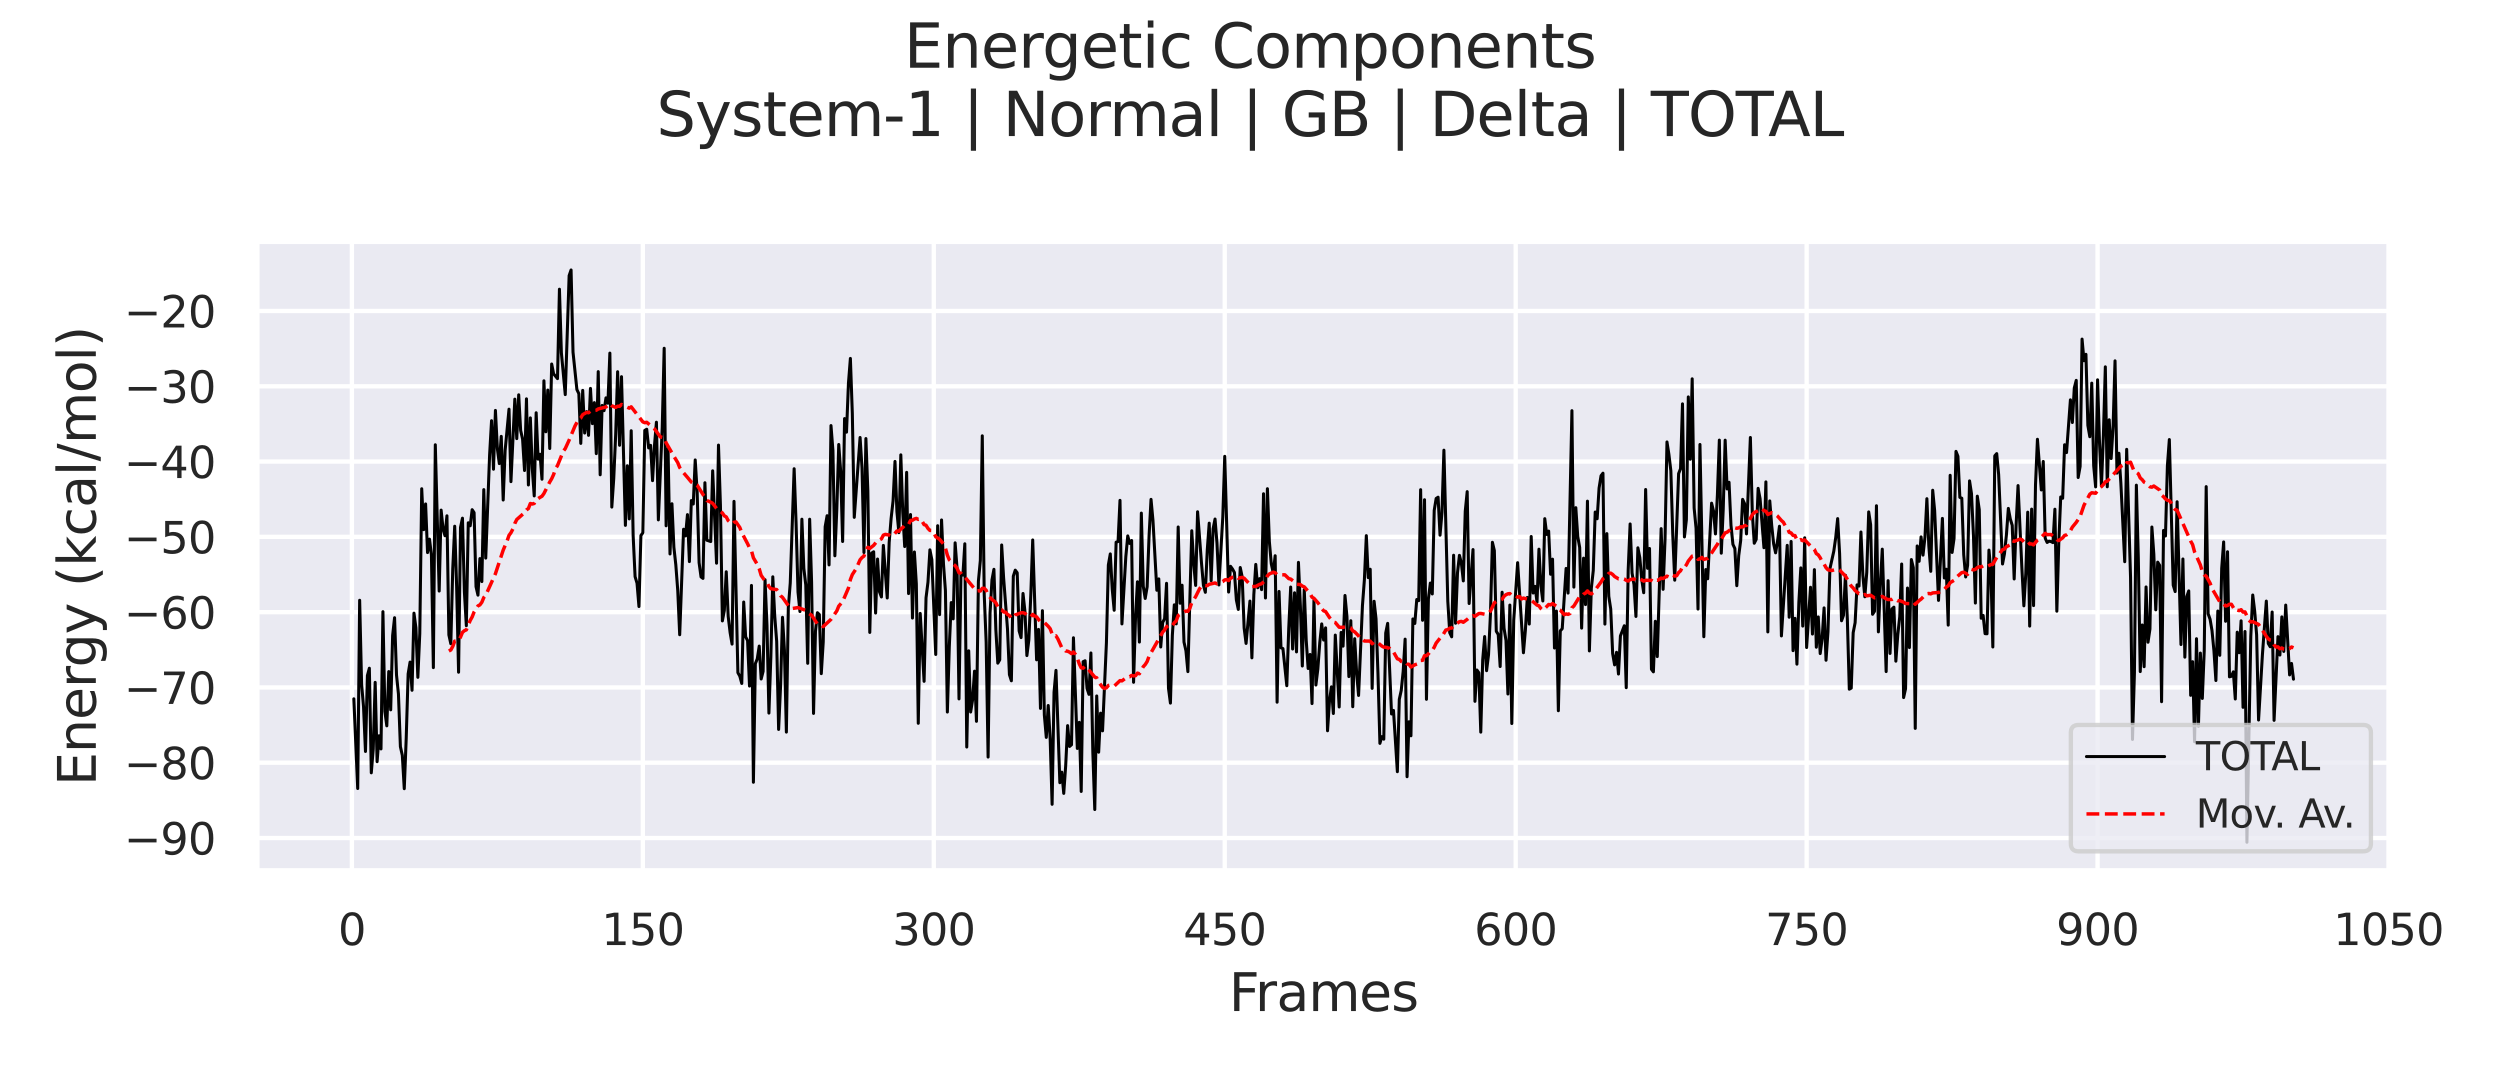 <?xml version="1.0" encoding="utf-8" standalone="no"?>
<!DOCTYPE svg PUBLIC "-//W3C//DTD SVG 1.1//EN"
  "http://www.w3.org/Graphics/SVG/1.1/DTD/svg11.dtd">
<svg xmlns:xlink="http://www.w3.org/1999/xlink" width="576pt" height="248.4pt" viewBox="0 0 576 248.4" xmlns="http://www.w3.org/2000/svg" version="1.1">
 <defs>
  <style type="text/css">*{stroke-linejoin: round; stroke-linecap: butt}</style>
 </defs>
 <g id="figure_1">
  <g id="patch_1">
   <path d="M 0 248.4 
L 576 248.4 
L 576 0 
L 0 0 
z
" style="fill: #ffffff"/>
  </g>
  <g id="axes_1">
   <g id="patch_2">
    <path d="M 59.178 200.648 
L 550.761 200.648 
L 550.761 55.609 
L 59.178 55.609 
z
" style="fill: #eaeaf2"/>
   </g>
   <g id="matplotlib.axis_1">
    <g id="xtick_1">
     <g id="line2d_1">
      <path d="M 81.076 200.648 
L 81.076 55.609 
" clip-path="url(#p32b0a2592a)" style="fill: none; stroke: #ffffff; stroke-linecap: round"/>
     </g>
     <g id="text_1">
      <!-- 0 -->
      <g style="fill: #262626" transform="translate(77.895 217.747)scale(0.1 -0.1)">
       <defs>
        <path id="DejaVuSans-30" d="M 2034 4250 
Q 1547 4250 1301 3770 
Q 1056 3291 1056 2328 
Q 1056 1369 1301 889 
Q 1547 409 2034 409 
Q 2525 409 2770 889 
Q 3016 1369 3016 2328 
Q 3016 3291 2770 3770 
Q 2525 4250 2034 4250 
z
M 2034 4750 
Q 2819 4750 3233 4129 
Q 3647 3509 3647 2328 
Q 3647 1150 3233 529 
Q 2819 -91 2034 -91 
Q 1250 -91 836 529 
Q 422 1150 422 2328 
Q 422 3509 836 4129 
Q 1250 4750 2034 4750 
z
" transform="scale(0.016)"/>
       </defs>
       <use xlink:href="#DejaVuSans-30"/>
      </g>
     </g>
    </g>
    <g id="xtick_2">
     <g id="line2d_2">
      <path d="M 148.11 200.648 
L 148.11 55.609 
" clip-path="url(#p32b0a2592a)" style="fill: none; stroke: #ffffff; stroke-linecap: round"/>
     </g>
     <g id="text_2">
      <!-- 150 -->
      <g style="fill: #262626" transform="translate(138.566 217.747)scale(0.1 -0.1)">
       <defs>
        <path id="DejaVuSans-31" d="M 794 531 
L 1825 531 
L 1825 4091 
L 703 3866 
L 703 4441 
L 1819 4666 
L 2450 4666 
L 2450 531 
L 3481 531 
L 3481 0 
L 794 0 
L 794 531 
z
" transform="scale(0.016)"/>
        <path id="DejaVuSans-35" d="M 691 4666 
L 3169 4666 
L 3169 4134 
L 1269 4134 
L 1269 2991 
Q 1406 3038 1543 3061 
Q 1681 3084 1819 3084 
Q 2600 3084 3056 2656 
Q 3513 2228 3513 1497 
Q 3513 744 3044 326 
Q 2575 -91 1722 -91 
Q 1428 -91 1123 -41 
Q 819 9 494 109 
L 494 744 
Q 775 591 1075 516 
Q 1375 441 1709 441 
Q 2250 441 2565 725 
Q 2881 1009 2881 1497 
Q 2881 1984 2565 2268 
Q 2250 2553 1709 2553 
Q 1456 2553 1204 2497 
Q 953 2441 691 2322 
L 691 4666 
z
" transform="scale(0.016)"/>
       </defs>
       <use xlink:href="#DejaVuSans-31"/>
       <use xlink:href="#DejaVuSans-35" x="63.623"/>
       <use xlink:href="#DejaVuSans-30" x="127.246"/>
      </g>
     </g>
    </g>
    <g id="xtick_3">
     <g id="line2d_3">
      <path d="M 215.144 200.648 
L 215.144 55.609 
" clip-path="url(#p32b0a2592a)" style="fill: none; stroke: #ffffff; stroke-linecap: round"/>
     </g>
     <g id="text_3">
      <!-- 300 -->
      <g style="fill: #262626" transform="translate(205.6 217.747)scale(0.1 -0.1)">
       <defs>
        <path id="DejaVuSans-33" d="M 2597 2516 
Q 3050 2419 3304 2112 
Q 3559 1806 3559 1356 
Q 3559 666 3084 287 
Q 2609 -91 1734 -91 
Q 1441 -91 1130 -33 
Q 819 25 488 141 
L 488 750 
Q 750 597 1062 519 
Q 1375 441 1716 441 
Q 2309 441 2620 675 
Q 2931 909 2931 1356 
Q 2931 1769 2642 2001 
Q 2353 2234 1838 2234 
L 1294 2234 
L 1294 2753 
L 1863 2753 
Q 2328 2753 2575 2939 
Q 2822 3125 2822 3475 
Q 2822 3834 2567 4026 
Q 2313 4219 1838 4219 
Q 1578 4219 1281 4162 
Q 984 4106 628 3988 
L 628 4550 
Q 988 4650 1302 4700 
Q 1616 4750 1894 4750 
Q 2613 4750 3031 4423 
Q 3450 4097 3450 3541 
Q 3450 3153 3228 2886 
Q 3006 2619 2597 2516 
z
" transform="scale(0.016)"/>
       </defs>
       <use xlink:href="#DejaVuSans-33"/>
       <use xlink:href="#DejaVuSans-30" x="63.623"/>
       <use xlink:href="#DejaVuSans-30" x="127.246"/>
      </g>
     </g>
    </g>
    <g id="xtick_4">
     <g id="line2d_4">
      <path d="M 282.178 200.648 
L 282.178 55.609 
" clip-path="url(#p32b0a2592a)" style="fill: none; stroke: #ffffff; stroke-linecap: round"/>
     </g>
     <g id="text_4">
      <!-- 450 -->
      <g style="fill: #262626" transform="translate(272.634 217.747)scale(0.1 -0.1)">
       <defs>
        <path id="DejaVuSans-34" d="M 2419 4116 
L 825 1625 
L 2419 1625 
L 2419 4116 
z
M 2253 4666 
L 3047 4666 
L 3047 1625 
L 3713 1625 
L 3713 1100 
L 3047 1100 
L 3047 0 
L 2419 0 
L 2419 1100 
L 313 1100 
L 313 1709 
L 2253 4666 
z
" transform="scale(0.016)"/>
       </defs>
       <use xlink:href="#DejaVuSans-34"/>
       <use xlink:href="#DejaVuSans-35" x="63.623"/>
       <use xlink:href="#DejaVuSans-30" x="127.246"/>
      </g>
     </g>
    </g>
    <g id="xtick_5">
     <g id="line2d_5">
      <path d="M 349.212 200.648 
L 349.212 55.609 
" clip-path="url(#p32b0a2592a)" style="fill: none; stroke: #ffffff; stroke-linecap: round"/>
     </g>
     <g id="text_5">
      <!-- 600 -->
      <g style="fill: #262626" transform="translate(339.668 217.747)scale(0.1 -0.1)">
       <defs>
        <path id="DejaVuSans-36" d="M 2113 2584 
Q 1688 2584 1439 2293 
Q 1191 2003 1191 1497 
Q 1191 994 1439 701 
Q 1688 409 2113 409 
Q 2538 409 2786 701 
Q 3034 994 3034 1497 
Q 3034 2003 2786 2293 
Q 2538 2584 2113 2584 
z
M 3366 4563 
L 3366 3988 
Q 3128 4100 2886 4159 
Q 2644 4219 2406 4219 
Q 1781 4219 1451 3797 
Q 1122 3375 1075 2522 
Q 1259 2794 1537 2939 
Q 1816 3084 2150 3084 
Q 2853 3084 3261 2657 
Q 3669 2231 3669 1497 
Q 3669 778 3244 343 
Q 2819 -91 2113 -91 
Q 1303 -91 875 529 
Q 447 1150 447 2328 
Q 447 3434 972 4092 
Q 1497 4750 2381 4750 
Q 2619 4750 2861 4703 
Q 3103 4656 3366 4563 
z
" transform="scale(0.016)"/>
       </defs>
       <use xlink:href="#DejaVuSans-36"/>
       <use xlink:href="#DejaVuSans-30" x="63.623"/>
       <use xlink:href="#DejaVuSans-30" x="127.246"/>
      </g>
     </g>
    </g>
    <g id="xtick_6">
     <g id="line2d_6">
      <path d="M 416.246 200.648 
L 416.246 55.609 
" clip-path="url(#p32b0a2592a)" style="fill: none; stroke: #ffffff; stroke-linecap: round"/>
     </g>
     <g id="text_6">
      <!-- 750 -->
      <g style="fill: #262626" transform="translate(406.702 217.747)scale(0.1 -0.1)">
       <defs>
        <path id="DejaVuSans-37" d="M 525 4666 
L 3525 4666 
L 3525 4397 
L 1831 0 
L 1172 0 
L 2766 4134 
L 525 4134 
L 525 4666 
z
" transform="scale(0.016)"/>
       </defs>
       <use xlink:href="#DejaVuSans-37"/>
       <use xlink:href="#DejaVuSans-35" x="63.623"/>
       <use xlink:href="#DejaVuSans-30" x="127.246"/>
      </g>
     </g>
    </g>
    <g id="xtick_7">
     <g id="line2d_7">
      <path d="M 483.28 200.648 
L 483.28 55.609 
" clip-path="url(#p32b0a2592a)" style="fill: none; stroke: #ffffff; stroke-linecap: round"/>
     </g>
     <g id="text_7">
      <!-- 900 -->
      <g style="fill: #262626" transform="translate(473.736 217.747)scale(0.1 -0.1)">
       <defs>
        <path id="DejaVuSans-39" d="M 703 97 
L 703 672 
Q 941 559 1184 500 
Q 1428 441 1663 441 
Q 2288 441 2617 861 
Q 2947 1281 2994 2138 
Q 2813 1869 2534 1725 
Q 2256 1581 1919 1581 
Q 1219 1581 811 2004 
Q 403 2428 403 3163 
Q 403 3881 828 4315 
Q 1253 4750 1959 4750 
Q 2769 4750 3195 4129 
Q 3622 3509 3622 2328 
Q 3622 1225 3098 567 
Q 2575 -91 1691 -91 
Q 1453 -91 1209 -44 
Q 966 3 703 97 
z
M 1959 2075 
Q 2384 2075 2632 2365 
Q 2881 2656 2881 3163 
Q 2881 3666 2632 3958 
Q 2384 4250 1959 4250 
Q 1534 4250 1286 3958 
Q 1038 3666 1038 3163 
Q 1038 2656 1286 2365 
Q 1534 2075 1959 2075 
z
" transform="scale(0.016)"/>
       </defs>
       <use xlink:href="#DejaVuSans-39"/>
       <use xlink:href="#DejaVuSans-30" x="63.623"/>
       <use xlink:href="#DejaVuSans-30" x="127.246"/>
      </g>
     </g>
    </g>
    <g id="xtick_8">
     <g id="line2d_8">
      <path d="M 550.314 200.648 
L 550.314 55.609 
" clip-path="url(#p32b0a2592a)" style="fill: none; stroke: #ffffff; stroke-linecap: round"/>
     </g>
     <g id="text_8">
      <!-- 1050 -->
      <g style="fill: #262626" transform="translate(537.589 217.747)scale(0.1 -0.1)">
       <use xlink:href="#DejaVuSans-31"/>
       <use xlink:href="#DejaVuSans-30" x="63.623"/>
       <use xlink:href="#DejaVuSans-35" x="127.246"/>
       <use xlink:href="#DejaVuSans-30" x="190.869"/>
      </g>
     </g>
    </g>
    <g id="text_9">
     <!-- Frames -->
     <g style="fill: #262626" transform="translate(283.148 232.944)scale(0.12 -0.12)">
      <defs>
       <path id="DejaVuSans-46" d="M 628 4666 
L 3309 4666 
L 3309 4134 
L 1259 4134 
L 1259 2759 
L 3109 2759 
L 3109 2228 
L 1259 2228 
L 1259 0 
L 628 0 
L 628 4666 
z
" transform="scale(0.016)"/>
       <path id="DejaVuSans-72" d="M 2631 2963 
Q 2534 3019 2420 3045 
Q 2306 3072 2169 3072 
Q 1681 3072 1420 2755 
Q 1159 2438 1159 1844 
L 1159 0 
L 581 0 
L 581 3500 
L 1159 3500 
L 1159 2956 
Q 1341 3275 1631 3429 
Q 1922 3584 2338 3584 
Q 2397 3584 2469 3576 
Q 2541 3569 2628 3553 
L 2631 2963 
z
" transform="scale(0.016)"/>
       <path id="DejaVuSans-61" d="M 2194 1759 
Q 1497 1759 1228 1600 
Q 959 1441 959 1056 
Q 959 750 1161 570 
Q 1363 391 1709 391 
Q 2188 391 2477 730 
Q 2766 1069 2766 1631 
L 2766 1759 
L 2194 1759 
z
M 3341 1997 
L 3341 0 
L 2766 0 
L 2766 531 
Q 2569 213 2275 61 
Q 1981 -91 1556 -91 
Q 1019 -91 701 211 
Q 384 513 384 1019 
Q 384 1609 779 1909 
Q 1175 2209 1959 2209 
L 2766 2209 
L 2766 2266 
Q 2766 2663 2505 2880 
Q 2244 3097 1772 3097 
Q 1472 3097 1187 3025 
Q 903 2953 641 2809 
L 641 3341 
Q 956 3463 1253 3523 
Q 1550 3584 1831 3584 
Q 2591 3584 2966 3190 
Q 3341 2797 3341 1997 
z
" transform="scale(0.016)"/>
       <path id="DejaVuSans-6d" d="M 3328 2828 
Q 3544 3216 3844 3400 
Q 4144 3584 4550 3584 
Q 5097 3584 5394 3201 
Q 5691 2819 5691 2113 
L 5691 0 
L 5113 0 
L 5113 2094 
Q 5113 2597 4934 2840 
Q 4756 3084 4391 3084 
Q 3944 3084 3684 2787 
Q 3425 2491 3425 1978 
L 3425 0 
L 2847 0 
L 2847 2094 
Q 2847 2600 2669 2842 
Q 2491 3084 2119 3084 
Q 1678 3084 1418 2786 
Q 1159 2488 1159 1978 
L 1159 0 
L 581 0 
L 581 3500 
L 1159 3500 
L 1159 2956 
Q 1356 3278 1631 3431 
Q 1906 3584 2284 3584 
Q 2666 3584 2933 3390 
Q 3200 3197 3328 2828 
z
" transform="scale(0.016)"/>
       <path id="DejaVuSans-65" d="M 3597 1894 
L 3597 1613 
L 953 1613 
Q 991 1019 1311 708 
Q 1631 397 2203 397 
Q 2534 397 2845 478 
Q 3156 559 3463 722 
L 3463 178 
Q 3153 47 2828 -22 
Q 2503 -91 2169 -91 
Q 1331 -91 842 396 
Q 353 884 353 1716 
Q 353 2575 817 3079 
Q 1281 3584 2069 3584 
Q 2775 3584 3186 3129 
Q 3597 2675 3597 1894 
z
M 3022 2063 
Q 3016 2534 2758 2815 
Q 2500 3097 2075 3097 
Q 1594 3097 1305 2825 
Q 1016 2553 972 2059 
L 3022 2063 
z
" transform="scale(0.016)"/>
       <path id="DejaVuSans-73" d="M 2834 3397 
L 2834 2853 
Q 2591 2978 2328 3040 
Q 2066 3103 1784 3103 
Q 1356 3103 1142 2972 
Q 928 2841 928 2578 
Q 928 2378 1081 2264 
Q 1234 2150 1697 2047 
L 1894 2003 
Q 2506 1872 2764 1633 
Q 3022 1394 3022 966 
Q 3022 478 2636 193 
Q 2250 -91 1575 -91 
Q 1294 -91 989 -36 
Q 684 19 347 128 
L 347 722 
Q 666 556 975 473 
Q 1284 391 1588 391 
Q 1994 391 2212 530 
Q 2431 669 2431 922 
Q 2431 1156 2273 1281 
Q 2116 1406 1581 1522 
L 1381 1569 
Q 847 1681 609 1914 
Q 372 2147 372 2553 
Q 372 3047 722 3315 
Q 1072 3584 1716 3584 
Q 2034 3584 2315 3537 
Q 2597 3491 2834 3397 
z
" transform="scale(0.016)"/>
      </defs>
      <use xlink:href="#DejaVuSans-46"/>
      <use xlink:href="#DejaVuSans-72" x="50.27"/>
      <use xlink:href="#DejaVuSans-61" x="91.383"/>
      <use xlink:href="#DejaVuSans-6d" x="152.662"/>
      <use xlink:href="#DejaVuSans-65" x="250.074"/>
      <use xlink:href="#DejaVuSans-73" x="311.598"/>
     </g>
    </g>
   </g>
   <g id="matplotlib.axis_2">
    <g id="ytick_1">
     <g id="line2d_9">
      <path d="M 59.178 193.079 
L 550.761 193.079 
" clip-path="url(#p32b0a2592a)" style="fill: none; stroke: #ffffff; stroke-linecap: round"/>
     </g>
     <g id="text_10">
      <!-- −90 -->
      <g style="fill: #262626" transform="translate(28.574 196.878)scale(0.1 -0.1)">
       <defs>
        <path id="DejaVuSans-2212" d="M 678 2272 
L 4684 2272 
L 4684 1741 
L 678 1741 
L 678 2272 
z
" transform="scale(0.016)"/>
       </defs>
       <use xlink:href="#DejaVuSans-2212"/>
       <use xlink:href="#DejaVuSans-39" x="83.789"/>
       <use xlink:href="#DejaVuSans-30" x="147.412"/>
      </g>
     </g>
    </g>
    <g id="ytick_2">
     <g id="line2d_10">
      <path d="M 59.178 175.732 
L 550.761 175.732 
" clip-path="url(#p32b0a2592a)" style="fill: none; stroke: #ffffff; stroke-linecap: round"/>
     </g>
     <g id="text_11">
      <!-- −80 -->
      <g style="fill: #262626" transform="translate(28.574 179.531)scale(0.1 -0.1)">
       <defs>
        <path id="DejaVuSans-38" d="M 2034 2216 
Q 1584 2216 1326 1975 
Q 1069 1734 1069 1313 
Q 1069 891 1326 650 
Q 1584 409 2034 409 
Q 2484 409 2743 651 
Q 3003 894 3003 1313 
Q 3003 1734 2745 1975 
Q 2488 2216 2034 2216 
z
M 1403 2484 
Q 997 2584 770 2862 
Q 544 3141 544 3541 
Q 544 4100 942 4425 
Q 1341 4750 2034 4750 
Q 2731 4750 3128 4425 
Q 3525 4100 3525 3541 
Q 3525 3141 3298 2862 
Q 3072 2584 2669 2484 
Q 3125 2378 3379 2068 
Q 3634 1759 3634 1313 
Q 3634 634 3220 271 
Q 2806 -91 2034 -91 
Q 1263 -91 848 271 
Q 434 634 434 1313 
Q 434 1759 690 2068 
Q 947 2378 1403 2484 
z
M 1172 3481 
Q 1172 3119 1398 2916 
Q 1625 2713 2034 2713 
Q 2441 2713 2670 2916 
Q 2900 3119 2900 3481 
Q 2900 3844 2670 4047 
Q 2441 4250 2034 4250 
Q 1625 4250 1398 4047 
Q 1172 3844 1172 3481 
z
" transform="scale(0.016)"/>
       </defs>
       <use xlink:href="#DejaVuSans-2212"/>
       <use xlink:href="#DejaVuSans-38" x="83.789"/>
       <use xlink:href="#DejaVuSans-30" x="147.412"/>
      </g>
     </g>
    </g>
    <g id="ytick_3">
     <g id="line2d_11">
      <path d="M 59.178 158.385 
L 550.761 158.385 
" clip-path="url(#p32b0a2592a)" style="fill: none; stroke: #ffffff; stroke-linecap: round"/>
     </g>
     <g id="text_12">
      <!-- −70 -->
      <g style="fill: #262626" transform="translate(28.574 162.185)scale(0.1 -0.1)">
       <use xlink:href="#DejaVuSans-2212"/>
       <use xlink:href="#DejaVuSans-37" x="83.789"/>
       <use xlink:href="#DejaVuSans-30" x="147.412"/>
      </g>
     </g>
    </g>
    <g id="ytick_4">
     <g id="line2d_12">
      <path d="M 59.178 141.038 
L 550.761 141.038 
" clip-path="url(#p32b0a2592a)" style="fill: none; stroke: #ffffff; stroke-linecap: round"/>
     </g>
     <g id="text_13">
      <!-- −60 -->
      <g style="fill: #262626" transform="translate(28.574 144.838)scale(0.1 -0.1)">
       <use xlink:href="#DejaVuSans-2212"/>
       <use xlink:href="#DejaVuSans-36" x="83.789"/>
       <use xlink:href="#DejaVuSans-30" x="147.412"/>
      </g>
     </g>
    </g>
    <g id="ytick_5">
     <g id="line2d_13">
      <path d="M 59.178 123.692 
L 550.761 123.692 
" clip-path="url(#p32b0a2592a)" style="fill: none; stroke: #ffffff; stroke-linecap: round"/>
     </g>
     <g id="text_14">
      <!-- −50 -->
      <g style="fill: #262626" transform="translate(28.574 127.491)scale(0.1 -0.1)">
       <use xlink:href="#DejaVuSans-2212"/>
       <use xlink:href="#DejaVuSans-35" x="83.789"/>
       <use xlink:href="#DejaVuSans-30" x="147.412"/>
      </g>
     </g>
    </g>
    <g id="ytick_6">
     <g id="line2d_14">
      <path d="M 59.178 106.345 
L 550.761 106.345 
" clip-path="url(#p32b0a2592a)" style="fill: none; stroke: #ffffff; stroke-linecap: round"/>
     </g>
     <g id="text_15">
      <!-- −40 -->
      <g style="fill: #262626" transform="translate(28.574 110.144)scale(0.1 -0.1)">
       <use xlink:href="#DejaVuSans-2212"/>
       <use xlink:href="#DejaVuSans-34" x="83.789"/>
       <use xlink:href="#DejaVuSans-30" x="147.412"/>
      </g>
     </g>
    </g>
    <g id="ytick_7">
     <g id="line2d_15">
      <path d="M 59.178 88.998 
L 550.761 88.998 
" clip-path="url(#p32b0a2592a)" style="fill: none; stroke: #ffffff; stroke-linecap: round"/>
     </g>
     <g id="text_16">
      <!-- −30 -->
      <g style="fill: #262626" transform="translate(28.574 92.797)scale(0.1 -0.1)">
       <use xlink:href="#DejaVuSans-2212"/>
       <use xlink:href="#DejaVuSans-33" x="83.789"/>
       <use xlink:href="#DejaVuSans-30" x="147.412"/>
      </g>
     </g>
    </g>
    <g id="ytick_8">
     <g id="line2d_16">
      <path d="M 59.178 71.651 
L 550.761 71.651 
" clip-path="url(#p32b0a2592a)" style="fill: none; stroke: #ffffff; stroke-linecap: round"/>
     </g>
     <g id="text_17">
      <!-- −20 -->
      <g style="fill: #262626" transform="translate(28.574 75.45)scale(0.1 -0.1)">
       <defs>
        <path id="DejaVuSans-32" d="M 1228 531 
L 3431 531 
L 3431 0 
L 469 0 
L 469 531 
Q 828 903 1448 1529 
Q 2069 2156 2228 2338 
Q 2531 2678 2651 2914 
Q 2772 3150 2772 3378 
Q 2772 3750 2511 3984 
Q 2250 4219 1831 4219 
Q 1534 4219 1204 4116 
Q 875 4013 500 3803 
L 500 4441 
Q 881 4594 1212 4672 
Q 1544 4750 1819 4750 
Q 2544 4750 2975 4387 
Q 3406 4025 3406 3419 
Q 3406 3131 3298 2873 
Q 3191 2616 2906 2266 
Q 2828 2175 2409 1742 
Q 1991 1309 1228 531 
z
" transform="scale(0.016)"/>
       </defs>
       <use xlink:href="#DejaVuSans-2212"/>
       <use xlink:href="#DejaVuSans-32" x="83.789"/>
       <use xlink:href="#DejaVuSans-30" x="147.412"/>
      </g>
     </g>
    </g>
    <g id="text_18">
     <!-- Energy (kcal/mol) -->
     <g style="fill: #262626" transform="translate(22.078 181.046)rotate(-90)scale(0.12 -0.12)">
      <defs>
       <path id="DejaVuSans-45" d="M 628 4666 
L 3578 4666 
L 3578 4134 
L 1259 4134 
L 1259 2753 
L 3481 2753 
L 3481 2222 
L 1259 2222 
L 1259 531 
L 3634 531 
L 3634 0 
L 628 0 
L 628 4666 
z
" transform="scale(0.016)"/>
       <path id="DejaVuSans-6e" d="M 3513 2113 
L 3513 0 
L 2938 0 
L 2938 2094 
Q 2938 2591 2744 2837 
Q 2550 3084 2163 3084 
Q 1697 3084 1428 2787 
Q 1159 2491 1159 1978 
L 1159 0 
L 581 0 
L 581 3500 
L 1159 3500 
L 1159 2956 
Q 1366 3272 1645 3428 
Q 1925 3584 2291 3584 
Q 2894 3584 3203 3211 
Q 3513 2838 3513 2113 
z
" transform="scale(0.016)"/>
       <path id="DejaVuSans-67" d="M 2906 1791 
Q 2906 2416 2648 2759 
Q 2391 3103 1925 3103 
Q 1463 3103 1205 2759 
Q 947 2416 947 1791 
Q 947 1169 1205 825 
Q 1463 481 1925 481 
Q 2391 481 2648 825 
Q 2906 1169 2906 1791 
z
M 3481 434 
Q 3481 -459 3084 -895 
Q 2688 -1331 1869 -1331 
Q 1566 -1331 1297 -1286 
Q 1028 -1241 775 -1147 
L 775 -588 
Q 1028 -725 1275 -790 
Q 1522 -856 1778 -856 
Q 2344 -856 2625 -561 
Q 2906 -266 2906 331 
L 2906 616 
Q 2728 306 2450 153 
Q 2172 0 1784 0 
Q 1141 0 747 490 
Q 353 981 353 1791 
Q 353 2603 747 3093 
Q 1141 3584 1784 3584 
Q 2172 3584 2450 3431 
Q 2728 3278 2906 2969 
L 2906 3500 
L 3481 3500 
L 3481 434 
z
" transform="scale(0.016)"/>
       <path id="DejaVuSans-79" d="M 2059 -325 
Q 1816 -950 1584 -1140 
Q 1353 -1331 966 -1331 
L 506 -1331 
L 506 -850 
L 844 -850 
Q 1081 -850 1212 -737 
Q 1344 -625 1503 -206 
L 1606 56 
L 191 3500 
L 800 3500 
L 1894 763 
L 2988 3500 
L 3597 3500 
L 2059 -325 
z
" transform="scale(0.016)"/>
       <path id="DejaVuSans-20" transform="scale(0.016)"/>
       <path id="DejaVuSans-28" d="M 1984 4856 
Q 1566 4138 1362 3434 
Q 1159 2731 1159 2009 
Q 1159 1288 1364 580 
Q 1569 -128 1984 -844 
L 1484 -844 
Q 1016 -109 783 600 
Q 550 1309 550 2009 
Q 550 2706 781 3412 
Q 1013 4119 1484 4856 
L 1984 4856 
z
" transform="scale(0.016)"/>
       <path id="DejaVuSans-6b" d="M 581 4863 
L 1159 4863 
L 1159 1991 
L 2875 3500 
L 3609 3500 
L 1753 1863 
L 3688 0 
L 2938 0 
L 1159 1709 
L 1159 0 
L 581 0 
L 581 4863 
z
" transform="scale(0.016)"/>
       <path id="DejaVuSans-63" d="M 3122 3366 
L 3122 2828 
Q 2878 2963 2633 3030 
Q 2388 3097 2138 3097 
Q 1578 3097 1268 2742 
Q 959 2388 959 1747 
Q 959 1106 1268 751 
Q 1578 397 2138 397 
Q 2388 397 2633 464 
Q 2878 531 3122 666 
L 3122 134 
Q 2881 22 2623 -34 
Q 2366 -91 2075 -91 
Q 1284 -91 818 406 
Q 353 903 353 1747 
Q 353 2603 823 3093 
Q 1294 3584 2113 3584 
Q 2378 3584 2631 3529 
Q 2884 3475 3122 3366 
z
" transform="scale(0.016)"/>
       <path id="DejaVuSans-6c" d="M 603 4863 
L 1178 4863 
L 1178 0 
L 603 0 
L 603 4863 
z
" transform="scale(0.016)"/>
       <path id="DejaVuSans-2f" d="M 1625 4666 
L 2156 4666 
L 531 -594 
L 0 -594 
L 1625 4666 
z
" transform="scale(0.016)"/>
       <path id="DejaVuSans-6f" d="M 1959 3097 
Q 1497 3097 1228 2736 
Q 959 2375 959 1747 
Q 959 1119 1226 758 
Q 1494 397 1959 397 
Q 2419 397 2687 759 
Q 2956 1122 2956 1747 
Q 2956 2369 2687 2733 
Q 2419 3097 1959 3097 
z
M 1959 3584 
Q 2709 3584 3137 3096 
Q 3566 2609 3566 1747 
Q 3566 888 3137 398 
Q 2709 -91 1959 -91 
Q 1206 -91 779 398 
Q 353 888 353 1747 
Q 353 2609 779 3096 
Q 1206 3584 1959 3584 
z
" transform="scale(0.016)"/>
       <path id="DejaVuSans-29" d="M 513 4856 
L 1013 4856 
Q 1481 4119 1714 3412 
Q 1947 2706 1947 2009 
Q 1947 1309 1714 600 
Q 1481 -109 1013 -844 
L 513 -844 
Q 928 -128 1133 580 
Q 1338 1288 1338 2009 
Q 1338 2731 1133 3434 
Q 928 4138 513 4856 
z
" transform="scale(0.016)"/>
      </defs>
      <use xlink:href="#DejaVuSans-45"/>
      <use xlink:href="#DejaVuSans-6e" x="63.184"/>
      <use xlink:href="#DejaVuSans-65" x="126.562"/>
      <use xlink:href="#DejaVuSans-72" x="188.086"/>
      <use xlink:href="#DejaVuSans-67" x="227.449"/>
      <use xlink:href="#DejaVuSans-79" x="290.926"/>
      <use xlink:href="#DejaVuSans-20" x="350.105"/>
      <use xlink:href="#DejaVuSans-28" x="381.893"/>
      <use xlink:href="#DejaVuSans-6b" x="420.906"/>
      <use xlink:href="#DejaVuSans-63" x="478.816"/>
      <use xlink:href="#DejaVuSans-61" x="533.797"/>
      <use xlink:href="#DejaVuSans-6c" x="595.076"/>
      <use xlink:href="#DejaVuSans-2f" x="622.859"/>
      <use xlink:href="#DejaVuSans-6d" x="656.551"/>
      <use xlink:href="#DejaVuSans-6f" x="753.963"/>
      <use xlink:href="#DejaVuSans-6c" x="815.145"/>
      <use xlink:href="#DejaVuSans-29" x="842.928"/>
     </g>
    </g>
   </g>
   <g id="line2d_17">
    <path d="M 81.523 161.008 
L 82.417 181.669 
L 82.864 138.303 
L 83.311 157.641 
L 83.758 162.827 
L 84.204 173.138 
L 84.651 155.651 
L 85.098 153.957 
L 85.545 178.057 
L 85.992 172.567 
L 86.439 157.217 
L 86.886 175.49 
L 87.333 169.52 
L 87.78 172.551 
L 88.226 140.927 
L 88.673 163.905 
L 89.12 167.234 
L 89.567 154.725 
L 90.014 163.546 
L 90.461 146.427 
L 90.908 142.323 
L 91.355 155.527 
L 91.802 159.9 
L 92.249 172.021 
L 92.695 174.04 
L 93.142 181.713 
L 93.589 170.155 
L 94.036 155.26 
L 94.483 152.543 
L 94.93 159.039 
L 95.377 141.274 
L 95.824 144.628 
L 96.271 156.055 
L 96.717 145.948 
L 97.164 112.608 
L 97.611 122.033 
L 98.058 116.105 
L 98.505 127.313 
L 98.952 124.218 
L 99.399 127.836 
L 99.846 153.818 
L 100.293 102.478 
L 101.186 136.179 
L 101.633 117.531 
L 102.08 121.857 
L 102.527 123.436 
L 102.974 118.841 
L 103.421 146.28 
L 103.868 148.318 
L 104.315 131.01 
L 104.762 121.243 
L 105.208 135.154 
L 105.655 154.877 
L 106.102 121.53 
L 106.549 119.39 
L 106.996 136.372 
L 107.443 144.161 
L 107.89 120.45 
L 108.337 121.14 
L 108.784 117.434 
L 109.23 118.108 
L 109.677 135.172 
L 110.124 137.122 
L 110.571 128.7 
L 111.018 133.992 
L 111.465 112.807 
L 111.912 128.586 
L 112.806 104.785 
L 113.252 96.928 
L 113.699 108.107 
L 114.146 94.563 
L 114.593 103.363 
L 115.04 106.814 
L 115.487 100.539 
L 115.934 115.201 
L 116.381 103.783 
L 117.275 94.276 
L 117.721 110.968 
L 118.615 91.965 
L 119.062 101.055 
L 119.509 90.964 
L 119.956 99.162 
L 120.403 101.173 
L 120.85 108.406 
L 121.297 91.894 
L 121.743 111.735 
L 122.19 96.28 
L 122.637 107.971 
L 123.084 114.261 
L 123.531 95.101 
L 123.978 105.787 
L 124.425 104.656 
L 124.872 110.409 
L 125.319 87.736 
L 125.766 99.482 
L 126.212 89.878 
L 126.659 103.333 
L 127.106 83.865 
L 127.553 86.144 
L 128.447 87.235 
L 128.894 66.633 
L 129.341 81.284 
L 130.234 90.916 
L 131.128 63.503 
L 131.575 62.202 
L 132.022 81.125 
L 132.916 89.754 
L 133.363 90.698 
L 133.81 102.155 
L 134.256 89.948 
L 134.703 99.77 
L 135.15 94.834 
L 135.597 100.304 
L 136.044 89.49 
L 136.491 97.605 
L 136.938 92.77 
L 137.385 104.514 
L 137.832 85.624 
L 138.279 109.388 
L 138.725 93.413 
L 139.172 94.615 
L 139.619 91.667 
L 140.066 92.901 
L 140.513 81.358 
L 140.96 116.832 
L 141.407 110.229 
L 141.854 100.078 
L 142.301 85.646 
L 142.747 102.592 
L 143.194 86.788 
L 144.088 121.043 
L 144.535 107.311 
L 144.982 119.556 
L 145.429 99.241 
L 145.876 123.374 
L 146.323 132.856 
L 146.769 134.368 
L 147.216 139.743 
L 147.663 123.378 
L 148.11 122.755 
L 148.557 99.16 
L 149.004 98.9 
L 149.451 103.202 
L 149.898 102.611 
L 150.345 110.742 
L 150.792 102.635 
L 151.238 97.279 
L 151.685 119.778 
L 152.579 98.493 
L 153.026 80.24 
L 153.473 121.144 
L 153.92 103.406 
L 154.367 127.632 
L 154.814 116.064 
L 155.26 126.073 
L 155.707 130.136 
L 156.154 136.063 
L 156.601 146.243 
L 157.495 121.937 
L 157.942 123.473 
L 158.389 118.569 
L 158.836 129.39 
L 159.282 115.327 
L 159.729 116.123 
L 160.176 105.968 
L 160.623 113.292 
L 161.07 129.647 
L 161.517 132.924 
L 161.964 133.262 
L 162.411 111.224 
L 162.858 124.469 
L 163.751 124.771 
L 164.198 108.474 
L 165.092 129.761 
L 165.539 102.55 
L 165.986 116.399 
L 166.433 143.055 
L 166.88 140.677 
L 167.327 131.738 
L 167.773 141.994 
L 168.22 145.768 
L 168.667 148.4 
L 169.114 115.518 
L 170.008 154.983 
L 170.455 155.795 
L 170.902 157.465 
L 171.349 138.708 
L 171.795 146.727 
L 172.242 147.597 
L 172.689 158.071 
L 173.136 134.887 
L 173.583 180.232 
L 174.03 152.913 
L 174.477 151.792 
L 174.924 148.86 
L 175.371 156.441 
L 175.818 154.691 
L 176.264 133.564 
L 176.711 144.131 
L 177.158 164.292 
L 177.605 151.264 
L 178.052 132.897 
L 178.499 141.97 
L 178.946 147.768 
L 179.393 168.061 
L 179.84 158.173 
L 180.286 142.232 
L 180.733 149.831 
L 181.18 168.674 
L 181.627 140.037 
L 182.074 134.327 
L 182.968 107.997 
L 183.415 120.462 
L 183.862 136.422 
L 184.308 140.892 
L 184.755 119.624 
L 185.202 130.932 
L 185.649 134.769 
L 186.096 152.827 
L 186.543 119.63 
L 186.99 134.136 
L 187.437 164.37 
L 187.884 145.447 
L 188.331 141.166 
L 188.777 141.601 
L 189.224 155.206 
L 189.671 147.909 
L 190.118 121.355 
L 190.565 118.821 
L 191.012 130.155 
L 191.459 98.055 
L 191.906 103.807 
L 192.353 128.053 
L 192.799 117.35 
L 193.246 102.413 
L 193.693 108.633 
L 194.14 124.758 
L 194.587 96.441 
L 195.034 99.571 
L 195.481 88.332 
L 195.928 82.583 
L 196.375 95.26 
L 196.821 119.195 
L 198.162 100.799 
L 198.609 107.837 
L 199.056 127.3 
L 199.503 101.044 
L 199.95 113.101 
L 200.397 145.709 
L 200.844 127.428 
L 201.29 127.127 
L 201.737 141.247 
L 202.184 128.801 
L 202.631 136.341 
L 203.078 137.54 
L 203.525 125.662 
L 204.419 137.775 
L 204.866 124.969 
L 205.312 119.443 
L 205.759 115.426 
L 206.206 106.314 
L 206.653 117.919 
L 207.1 122.717 
L 207.547 104.8 
L 207.994 118 
L 208.441 125.923 
L 208.888 108.831 
L 209.334 136.756 
L 209.781 118.548 
L 210.228 142.401 
L 210.675 127.179 
L 211.122 134.541 
L 211.569 166.644 
L 212.016 141.335 
L 212.91 156.977 
L 213.357 137.738 
L 213.803 134.137 
L 214.25 126.684 
L 214.697 128.973 
L 215.591 150.79 
L 216.038 121.127 
L 216.485 141.607 
L 216.932 119.798 
L 217.379 129.972 
L 217.825 136.08 
L 218.272 164.055 
L 218.719 149 
L 219.166 138.838 
L 219.613 142.585 
L 220.06 125.069 
L 220.507 130.996 
L 220.954 161.027 
L 221.401 132.328 
L 221.848 132.511 
L 222.294 125.29 
L 222.741 172.114 
L 223.188 149.953 
L 223.635 164.049 
L 224.082 161.252 
L 224.529 154.641 
L 224.976 166.194 
L 225.423 133.9 
L 225.87 129.119 
L 226.316 100.416 
L 226.763 136.941 
L 227.21 147.948 
L 227.657 174.425 
L 228.104 141.261 
L 228.551 133.601 
L 228.998 131.171 
L 229.445 145.146 
L 229.892 152.79 
L 230.338 152.025 
L 230.785 125.564 
L 231.232 133.138 
L 232.126 144.937 
L 232.573 155.44 
L 233.02 156.853 
L 233.467 132.749 
L 233.914 131.362 
L 234.361 131.96 
L 234.807 145.369 
L 235.254 146.905 
L 235.701 136.739 
L 236.148 140.894 
L 236.595 151.043 
L 237.042 147.469 
L 237.489 137.247 
L 237.936 124.409 
L 238.829 152.019 
L 239.276 145.013 
L 239.723 163.217 
L 240.17 140.698 
L 240.617 164.727 
L 241.064 169.897 
L 241.511 162.549 
L 241.958 170.196 
L 242.405 185.308 
L 242.851 159.487 
L 243.298 154.458 
L 244.192 180.333 
L 244.639 177.907 
L 245.086 182.794 
L 245.533 176.432 
L 245.98 167.185 
L 246.427 171.984 
L 246.874 171.59 
L 247.32 146.942 
L 248.214 172.439 
L 248.661 166.429 
L 249.108 182.348 
L 249.555 152.453 
L 250.002 152.238 
L 250.449 158.6 
L 250.896 159.978 
L 251.342 150.445 
L 251.789 173.339 
L 252.236 186.511 
L 252.683 160.347 
L 253.13 173.303 
L 253.577 164.316 
L 254.024 168.383 
L 254.918 148.101 
L 255.364 130.166 
L 255.811 127.62 
L 256.258 135.76 
L 256.705 140.606 
L 257.152 124.92 
L 257.599 124.777 
L 258.046 115.284 
L 258.493 143.749 
L 259.387 128.291 
L 259.833 123.467 
L 260.28 125.211 
L 260.727 124.533 
L 261.174 157.197 
L 261.621 142.313 
L 262.068 134.044 
L 262.515 147.933 
L 262.962 118.219 
L 263.409 135.083 
L 263.855 137.887 
L 264.302 135.198 
L 264.749 123.373 
L 265.196 115.058 
L 265.643 119.915 
L 266.537 135.997 
L 266.984 133.378 
L 267.431 149.064 
L 267.877 143.422 
L 268.324 142.553 
L 268.771 134.399 
L 269.218 158.568 
L 269.665 161.997 
L 270.112 146.334 
L 270.559 139.354 
L 271.006 143.737 
L 271.453 121.417 
L 271.9 138.988 
L 272.346 134.832 
L 272.793 147.94 
L 273.24 149.932 
L 273.687 154.739 
L 274.581 122.284 
L 275.028 129.785 
L 275.475 134.878 
L 275.922 117.912 
L 276.815 129.621 
L 277.262 134.819 
L 277.709 136.469 
L 278.156 126.689 
L 278.603 120.535 
L 279.05 133.802 
L 279.497 121.845 
L 279.944 119.587 
L 280.39 125.112 
L 280.837 134.776 
L 281.731 119.147 
L 282.178 105.14 
L 283.072 136.41 
L 283.519 130.481 
L 283.966 131.099 
L 284.413 131.912 
L 284.859 138.231 
L 285.306 140.412 
L 285.753 130.757 
L 286.2 132.935 
L 286.647 144.686 
L 287.094 148.242 
L 287.988 138.492 
L 288.435 151.564 
L 288.881 137.009 
L 289.328 130.042 
L 289.775 135.412 
L 290.222 133.318 
L 290.669 135.857 
L 291.116 113.76 
L 291.563 137.779 
L 292.01 112.603 
L 292.457 124.747 
L 292.903 129.892 
L 293.35 132.003 
L 293.797 128.041 
L 294.244 161.788 
L 294.691 136.271 
L 295.138 149.253 
L 295.585 149.429 
L 296.479 157.986 
L 296.926 144.776 
L 297.372 135.258 
L 297.819 149.531 
L 298.266 136.579 
L 298.713 150.201 
L 299.16 129.571 
L 299.607 139.699 
L 300.054 153.447 
L 300.501 135.854 
L 300.948 147.476 
L 301.394 154.02 
L 301.841 150.793 
L 302.288 162.103 
L 302.735 138.282 
L 303.182 157.829 
L 303.629 154.137 
L 304.076 148.067 
L 304.523 143.748 
L 304.97 147.468 
L 305.417 144.657 
L 305.863 168.364 
L 306.31 161.508 
L 306.757 158.248 
L 307.204 164.387 
L 307.651 146.324 
L 308.545 162.893 
L 308.992 145.717 
L 309.439 148.871 
L 309.885 137.2 
L 310.332 142.028 
L 310.779 155.884 
L 311.226 143.02 
L 311.673 162.827 
L 312.12 147.156 
L 312.567 155.05 
L 313.014 160.233 
L 313.907 139.537 
L 314.354 133.569 
L 314.801 123.412 
L 315.248 133.089 
L 315.695 131.155 
L 316.142 158.604 
L 316.589 138.534 
L 317.036 142.584 
L 317.483 155.201 
L 317.93 171.272 
L 318.376 169.715 
L 318.823 170.303 
L 319.27 145.841 
L 319.717 143.622 
L 320.611 164.503 
L 321.058 163.68 
L 321.952 177.798 
L 322.398 161.125 
L 322.845 159.068 
L 323.292 154.677 
L 323.739 147.259 
L 324.186 178.955 
L 324.633 166.291 
L 325.08 169.525 
L 325.527 142.605 
L 325.974 143.646 
L 326.42 138.128 
L 326.867 138.397 
L 327.314 112.823 
L 327.761 142.914 
L 328.208 115.139 
L 328.655 161.118 
L 329.102 137.949 
L 329.549 134.337 
L 329.996 136.844 
L 330.443 117.597 
L 330.889 114.851 
L 331.336 114.552 
L 331.783 123.304 
L 332.23 118.122 
L 332.677 103.724 
L 333.571 138.515 
L 334.018 145.779 
L 334.465 146.722 
L 334.911 127.93 
L 335.358 143.595 
L 335.805 131.998 
L 336.252 127.95 
L 336.699 129.73 
L 337.146 133.841 
L 337.593 117.797 
L 338.04 113.276 
L 338.487 139.047 
L 339.38 126.62 
L 339.827 161.587 
L 340.274 154.367 
L 340.721 155.003 
L 341.168 168.684 
L 341.615 152.019 
L 342.062 146.666 
L 342.509 154.523 
L 342.956 150.849 
L 343.402 141.414 
L 343.849 124.945 
L 344.296 126.85 
L 344.743 145.445 
L 345.19 146.19 
L 345.637 153.566 
L 346.084 136.454 
L 346.531 144.737 
L 346.978 147.55 
L 347.424 159.897 
L 347.871 139.407 
L 348.318 166.697 
L 348.765 142.894 
L 349.659 129.639 
L 351 150.391 
L 351.446 145.214 
L 351.893 137.649 
L 352.34 143.782 
L 352.787 123.611 
L 353.234 136.63 
L 353.681 135.101 
L 354.128 138.738 
L 354.575 126.53 
L 355.022 134.974 
L 355.469 138.462 
L 355.915 119.501 
L 356.362 123.141 
L 356.809 122.366 
L 357.256 132.309 
L 357.703 128.834 
L 358.15 149.302 
L 358.597 140.792 
L 359.044 163.75 
L 359.491 145.345 
L 359.937 144.853 
L 360.831 130.964 
L 361.278 136.646 
L 362.172 94.622 
L 362.619 135.273 
L 363.066 116.971 
L 363.513 123.618 
L 363.959 126.147 
L 364.406 144.718 
L 364.853 128.601 
L 365.3 139.298 
L 365.747 115.468 
L 366.194 149.97 
L 366.641 135.55 
L 367.088 131.453 
L 367.535 117.976 
L 367.982 119.517 
L 368.428 112.442 
L 368.875 109.617 
L 369.322 109.022 
L 369.769 143.79 
L 370.216 122.95 
L 370.663 137.38 
L 371.11 140.319 
L 371.557 150.612 
L 372.004 153.191 
L 372.45 150.293 
L 372.897 155.296 
L 373.344 146.512 
L 374.238 144.171 
L 374.685 158.44 
L 375.132 131.365 
L 375.579 120.72 
L 376.026 132.027 
L 376.472 134.689 
L 376.919 142.026 
L 377.366 126.217 
L 377.813 128.49 
L 378.26 133.553 
L 378.707 136.566 
L 379.154 112.782 
L 379.601 130.939 
L 380.048 126.37 
L 380.495 154.2 
L 380.941 154.794 
L 381.388 143.147 
L 381.835 151.274 
L 382.729 121.8 
L 383.176 135.781 
L 383.623 124.273 
L 384.07 101.824 
L 384.517 104.703 
L 384.963 108.471 
L 385.41 123.359 
L 385.857 133.676 
L 386.751 109.116 
L 387.198 107.984 
L 387.645 93.049 
L 388.092 123.712 
L 388.539 119.772 
L 388.986 91.449 
L 389.432 105.806 
L 389.879 87.283 
L 390.326 117.034 
L 390.773 121.717 
L 391.22 140.328 
L 391.667 102.41 
L 392.561 146.7 
L 393.008 131.221 
L 393.454 133.35 
L 394.348 115.929 
L 394.795 117.748 
L 395.242 123.015 
L 395.689 114.004 
L 396.136 101.403 
L 396.583 127.454 
L 397.03 117.328 
L 397.476 101.421 
L 397.923 112.654 
L 398.37 111.12 
L 398.817 121.026 
L 399.264 125.424 
L 399.711 126.379 
L 400.158 134.94 
L 400.605 127.992 
L 401.052 124.543 
L 401.499 115.057 
L 401.945 116.028 
L 402.392 123.007 
L 403.286 100.797 
L 403.733 118.245 
L 404.18 125.164 
L 404.627 124.276 
L 405.074 112.514 
L 405.521 114.898 
L 406.414 126.194 
L 406.861 111.027 
L 407.308 145.595 
L 407.755 115.411 
L 408.202 121.101 
L 408.649 125.31 
L 409.096 127.373 
L 409.543 124.683 
L 409.989 121.249 
L 410.436 146.517 
L 411.777 125.647 
L 412.224 142.205 
L 412.671 124.757 
L 413.118 149.911 
L 413.565 142.466 
L 414.012 153.018 
L 414.458 138.737 
L 414.905 130.841 
L 415.352 144.249 
L 415.799 123.908 
L 416.246 149.191 
L 417.14 135.306 
L 417.587 146.087 
L 418.034 131.246 
L 418.48 149.117 
L 418.927 142.142 
L 419.374 150.579 
L 419.821 147.128 
L 420.268 140.06 
L 420.715 152.118 
L 421.162 145.558 
L 421.609 131.054 
L 422.502 127.014 
L 422.949 123.855 
L 423.396 119.487 
L 423.843 127.518 
L 424.29 143.021 
L 424.737 141.758 
L 425.184 132.552 
L 425.631 142.759 
L 426.078 158.792 
L 426.525 158.54 
L 426.971 145.771 
L 427.418 143.474 
L 427.865 134.755 
L 428.312 135.034 
L 428.759 122.574 
L 429.206 132.625 
L 429.653 137.497 
L 430.1 131.882 
L 430.547 117.941 
L 430.993 120.888 
L 431.44 141.532 
L 431.887 140.843 
L 432.334 116.522 
L 432.781 145.582 
L 433.228 134.649 
L 433.675 126.526 
L 434.569 154.728 
L 435.015 133.789 
L 435.462 150.552 
L 435.909 140.309 
L 436.356 139.89 
L 436.803 152.332 
L 437.25 146.252 
L 437.697 142.095 
L 438.144 129.949 
L 438.591 160.72 
L 439.038 158.679 
L 439.484 135.487 
L 439.931 149.197 
L 440.378 128.92 
L 440.825 130.797 
L 441.272 167.82 
L 441.719 125.788 
L 442.166 129.324 
L 442.613 123.703 
L 443.06 127.903 
L 443.506 123.826 
L 443.953 114.902 
L 444.4 125.759 
L 444.847 131.632 
L 445.294 112.955 
L 445.741 117.622 
L 446.635 138.332 
L 447.528 119.439 
L 447.975 133.173 
L 448.422 131.152 
L 448.869 144.025 
L 449.316 109.511 
L 449.763 127.283 
L 450.21 124.06 
L 450.657 103.998 
L 451.104 105.133 
L 451.551 114.595 
L 451.997 114.783 
L 452.444 127.843 
L 452.891 132.926 
L 453.338 130.234 
L 453.785 110.793 
L 454.232 113.761 
L 454.679 123.229 
L 455.126 138.947 
L 455.573 114.317 
L 456.019 117.416 
L 456.466 142.445 
L 456.913 141.797 
L 457.36 145.993 
L 457.807 146.028 
L 458.254 126.741 
L 458.701 131.528 
L 459.148 149.066 
L 459.595 105.023 
L 460.041 104.514 
L 460.488 109.353 
L 461.382 129.944 
L 461.829 127.586 
L 462.276 123.235 
L 462.723 117.136 
L 463.17 119.55 
L 463.617 121.046 
L 464.064 133.391 
L 464.51 120.985 
L 464.957 111.88 
L 465.851 131.102 
L 466.298 139.58 
L 466.745 132.084 
L 467.192 118.006 
L 467.639 144.254 
L 468.086 117.302 
L 468.532 139.529 
L 468.979 111.729 
L 469.426 101.21 
L 470.32 112.886 
L 470.767 106.322 
L 471.214 124.01 
L 471.661 124.984 
L 472.108 124.681 
L 472.555 124.783 
L 473.001 125.019 
L 473.448 117.323 
L 473.895 140.82 
L 474.342 125.156 
L 474.789 114.497 
L 475.236 114.804 
L 475.683 102.47 
L 476.13 104.272 
L 477.023 92.121 
L 477.47 97.343 
L 477.917 89.39 
L 478.364 87.636 
L 478.811 110.018 
L 479.258 107.467 
L 479.705 78.13 
L 480.152 83.112 
L 480.599 81.636 
L 481.045 98.016 
L 481.492 100.623 
L 481.939 88.274 
L 482.386 107.325 
L 482.833 112.175 
L 483.28 87.51 
L 483.727 102.059 
L 484.174 111.964 
L 484.621 100.309 
L 485.068 84.523 
L 485.514 112.157 
L 485.961 96.719 
L 486.408 105.638 
L 486.855 98.319 
L 487.302 83.141 
L 487.749 109.005 
L 488.196 104.427 
L 488.643 111.259 
L 489.536 129.417 
L 489.983 103.527 
L 490.877 133 
L 491.324 170.366 
L 491.771 155.068 
L 492.218 111.785 
L 492.665 128.524 
L 493.112 154.73 
L 493.558 143.998 
L 494.005 153.606 
L 494.452 135.234 
L 494.899 147.968 
L 495.346 144.915 
L 495.793 121.427 
L 496.24 127.674 
L 496.687 140.504 
L 497.134 129.517 
L 497.581 130.255 
L 498.027 161.668 
L 498.474 122.211 
L 498.921 123.493 
L 499.368 107.321 
L 499.815 101.275 
L 500.709 134.817 
L 501.156 136.301 
L 501.603 115.606 
L 502.496 148.493 
L 502.943 128.792 
L 503.39 151.41 
L 503.837 137.446 
L 504.284 136.142 
L 504.731 160.202 
L 505.178 152.458 
L 505.625 170.895 
L 506.071 147.16 
L 506.518 167.334 
L 506.965 150.473 
L 507.412 160.923 
L 507.859 149.858 
L 508.306 112.121 
L 508.753 141.421 
L 509.2 142.673 
L 509.647 145.301 
L 510.094 149.97 
L 510.54 156.79 
L 510.987 140.782 
L 511.434 150.986 
L 511.881 130.937 
L 512.328 124.861 
L 512.775 143.144 
L 513.222 127.123 
L 513.669 155.946 
L 514.116 155.817 
L 514.562 154.788 
L 515.009 161.05 
L 515.456 145.656 
L 515.903 150.389 
L 516.35 143.039 
L 516.797 162.968 
L 517.244 145.5 
L 517.691 194.055 
L 518.584 146.596 
L 519.031 137.09 
L 519.478 140.791 
L 519.925 146.268 
L 520.372 165.894 
L 521.266 150.764 
L 522.16 138.496 
L 522.607 148.247 
L 523.053 149.011 
L 523.5 141.004 
L 523.947 165.967 
L 524.841 146.686 
L 525.288 150.92 
L 525.735 142.134 
L 526.182 150.087 
L 526.629 139.413 
L 527.522 155.5 
L 527.969 152.861 
L 528.416 156.482 
L 528.416 156.482 
" clip-path="url(#p32b0a2592a)" style="fill: none; stroke: #000000; stroke-width: 0.7; stroke-linecap: round"/>
   </g>
   <g id="line2d_18">
    <path d="M 103.421 150.004 
L 103.868 149.75 
L 104.315 148.93 
L 104.762 147.721 
L 105.655 147.603 
L 106.102 146.777 
L 106.549 145.702 
L 106.996 145.317 
L 107.443 145.121 
L 108.337 142.94 
L 108.784 142.144 
L 109.23 140.997 
L 110.124 139.601 
L 110.571 139.357 
L 111.018 138.758 
L 111.465 137.67 
L 111.912 137.147 
L 114.146 132.187 
L 115.934 126.747 
L 116.828 124.642 
L 117.275 123.347 
L 117.721 122.741 
L 118.168 121.88 
L 118.615 120.598 
L 119.062 119.7 
L 120.403 118.511 
L 120.85 118.133 
L 121.297 117.487 
L 121.743 117.165 
L 122.19 116.014 
L 122.637 116.124 
L 123.084 115.992 
L 123.531 115.17 
L 124.425 114.591 
L 124.872 114.331 
L 125.319 113.709 
L 126.659 111.051 
L 127.106 110.303 
L 127.553 109.323 
L 128 107.959 
L 128.447 107.273 
L 129.788 103.949 
L 130.234 103.358 
L 131.128 101.397 
L 132.469 98.164 
L 133.363 96.519 
L 133.81 96.306 
L 134.256 95.533 
L 135.15 95.023 
L 135.597 95.091 
L 136.044 94.719 
L 136.491 94.779 
L 136.938 94.567 
L 137.385 94.521 
L 137.832 94.223 
L 139.619 93.764 
L 140.513 92.998 
L 140.96 93.495 
L 141.854 93.861 
L 142.301 93.59 
L 142.747 93.619 
L 143.194 93.186 
L 144.982 94.036 
L 145.429 93.736 
L 148.11 97.202 
L 148.557 97.388 
L 149.004 97.299 
L 150.792 98.804 
L 152.132 100.662 
L 153.026 100.878 
L 153.473 102.031 
L 155.26 105.124 
L 156.154 106.591 
L 156.601 107.717 
L 157.495 108.937 
L 158.389 109.982 
L 159.282 111.069 
L 159.729 111.301 
L 160.176 111.708 
L 160.623 111.786 
L 162.858 115.338 
L 163.305 115.494 
L 164.198 115.952 
L 165.092 117.149 
L 166.433 118.183 
L 166.88 118.85 
L 167.327 119.094 
L 167.773 119.949 
L 168.667 120.708 
L 169.114 120.331 
L 169.561 120.251 
L 170.455 121.543 
L 170.902 122.71 
L 172.242 125.276 
L 172.689 126.222 
L 173.136 126.868 
L 173.583 128.527 
L 174.477 130.034 
L 174.924 131.041 
L 175.371 132.565 
L 176.264 133.839 
L 176.711 134.169 
L 177.158 135.134 
L 177.605 135.638 
L 178.946 135.842 
L 179.84 137.254 
L 180.286 137.629 
L 181.627 139.535 
L 182.521 140.203 
L 183.862 139.983 
L 185.649 140.636 
L 186.096 141.197 
L 186.99 141.737 
L 188.331 143.783 
L 188.777 143.753 
L 189.671 144.367 
L 191.459 142.702 
L 192.799 140.755 
L 193.246 139.654 
L 194.14 138.613 
L 195.481 135.489 
L 195.928 133.536 
L 196.375 132.383 
L 197.268 131.016 
L 198.162 128.974 
L 198.609 128.459 
L 199.056 128.123 
L 199.503 126.858 
L 199.95 126.094 
L 200.397 126.351 
L 201.29 125.647 
L 202.184 124.523 
L 202.631 124.405 
L 203.078 124.16 
L 203.525 123.299 
L 203.972 123.124 
L 204.866 123.269 
L 205.312 123.498 
L 205.759 123.397 
L 206.653 122.335 
L 207.1 122.397 
L 207.547 121.875 
L 207.994 121.539 
L 208.441 121.001 
L 208.888 120.785 
L 209.334 120.838 
L 209.781 119.921 
L 210.228 119.86 
L 210.675 119.58 
L 211.122 119.439 
L 211.569 119.668 
L 212.016 119.537 
L 212.463 120.11 
L 212.91 120.873 
L 213.357 121.025 
L 213.803 121.747 
L 214.25 122.204 
L 214.697 122.222 
L 215.144 122.699 
L 215.591 123.666 
L 216.485 124.253 
L 217.379 125.328 
L 217.825 126.283 
L 218.272 127.913 
L 218.719 128.987 
L 219.166 129.38 
L 219.613 129.97 
L 220.06 130.307 
L 220.507 130.911 
L 220.954 131.975 
L 221.401 132.075 
L 221.848 132.705 
L 222.294 132.948 
L 224.976 136.179 
L 225.423 136.107 
L 225.87 136.176 
L 226.316 135.559 
L 226.763 135.542 
L 227.21 136.002 
L 227.657 137.101 
L 228.551 138.164 
L 228.998 138.429 
L 229.445 138.877 
L 229.892 139.837 
L 230.338 140.518 
L 230.785 140.51 
L 231.232 140.997 
L 231.679 141.037 
L 232.126 141.565 
L 232.573 141.826 
L 233.02 142.419 
L 233.467 142.383 
L 233.914 141.678 
L 235.254 141.195 
L 235.701 141.175 
L 236.148 141.31 
L 237.042 142.168 
L 237.489 142.089 
L 237.936 141.562 
L 238.383 141.925 
L 238.829 142.133 
L 239.723 143.302 
L 240.617 143.408 
L 241.511 144.3 
L 241.958 144.852 
L 242.405 146.057 
L 242.851 146.627 
L 243.298 146.496 
L 243.745 147.229 
L 244.639 149.238 
L 245.086 149.451 
L 245.533 149.981 
L 245.98 150.044 
L 246.427 150.258 
L 246.874 150.597 
L 247.32 150.212 
L 247.767 150.761 
L 248.214 151.628 
L 248.661 152.948 
L 249.108 153.856 
L 249.555 153.946 
L 250.002 153.502 
L 250.449 153.849 
L 252.236 156.001 
L 252.683 156.167 
L 253.13 157.122 
L 254.024 158.337 
L 254.471 158.617 
L 254.918 158.47 
L 255.364 157.936 
L 255.811 157.834 
L 256.705 158.095 
L 258.046 156.814 
L 258.493 156.871 
L 259.833 155.902 
L 260.28 155.918 
L 260.727 155.623 
L 261.174 155.726 
L 261.621 155.672 
L 262.068 155.089 
L 262.515 155.234 
L 263.409 153.607 
L 263.855 153.114 
L 264.302 152.414 
L 264.749 151.175 
L 265.643 149.596 
L 267.877 145.647 
L 268.324 145.155 
L 268.771 144.403 
L 269.218 144.143 
L 269.665 144.444 
L 270.112 144.143 
L 270.559 143.482 
L 271.006 143.028 
L 271.453 141.809 
L 273.24 140.778 
L 273.687 140.863 
L 274.134 140.136 
L 274.581 138.851 
L 275.475 137.472 
L 276.368 135.667 
L 276.815 135.081 
L 277.262 134.815 
L 277.709 134.941 
L 278.156 134.923 
L 278.603 134.618 
L 279.944 134.317 
L 280.39 134.513 
L 281.731 133.98 
L 282.178 133.613 
L 282.625 133.531 
L 283.072 133.768 
L 283.519 133.234 
L 283.966 133.01 
L 284.413 132.967 
L 284.859 132.773 
L 285.306 133.217 
L 286.2 133.031 
L 286.647 133.221 
L 288.435 135.152 
L 289.328 135.106 
L 290.222 134.631 
L 290.669 134.497 
L 291.563 133.668 
L 292.01 132.68 
L 292.457 132.249 
L 293.35 131.825 
L 293.797 131.957 
L 294.244 132.413 
L 296.032 132.44 
L 296.926 133.31 
L 297.372 133.42 
L 298.266 134.086 
L 298.713 134.6 
L 299.607 134.696 
L 300.054 135.036 
L 300.501 135.219 
L 301.841 136.741 
L 302.288 137.592 
L 302.735 137.855 
L 303.629 138.859 
L 304.076 139.438 
L 304.523 140.21 
L 304.97 140.738 
L 305.417 140.903 
L 306.31 142.268 
L 307.204 143.318 
L 307.651 143.437 
L 308.545 144.511 
L 309.439 144.544 
L 309.885 144.412 
L 311.226 144.689 
L 311.673 145.345 
L 312.12 145.58 
L 313.014 146.502 
L 313.461 147.235 
L 313.907 147.27 
L 314.354 147.69 
L 315.695 147.71 
L 316.142 148.321 
L 316.589 147.856 
L 317.483 148.101 
L 318.376 148.856 
L 318.823 149.102 
L 319.27 149.124 
L 320.164 149.383 
L 320.611 149.941 
L 321.058 150.211 
L 321.952 151.787 
L 322.398 151.941 
L 322.845 152.405 
L 323.292 152.549 
L 323.739 152.414 
L 324.186 152.977 
L 324.633 153.061 
L 325.08 153.685 
L 325.974 153.171 
L 326.867 152.865 
L 327.314 152.172 
L 327.761 152.138 
L 328.208 151.073 
L 328.655 151.065 
L 329.102 150.659 
L 329.549 150.058 
L 329.996 149.869 
L 330.443 149.13 
L 330.889 148.17 
L 331.783 147.035 
L 332.23 146.653 
L 333.124 145.157 
L 333.571 145.067 
L 334.018 144.726 
L 334.465 144.718 
L 334.911 144.175 
L 336.252 143.242 
L 336.699 143.165 
L 337.146 143.374 
L 338.04 142.711 
L 338.487 142.319 
L 338.933 142.189 
L 339.38 141.87 
L 339.827 141.998 
L 340.721 141.365 
L 341.168 141.333 
L 342.062 141.517 
L 342.509 141.525 
L 342.956 141.252 
L 343.402 140.807 
L 344.296 138.881 
L 345.19 138.31 
L 345.637 138.288 
L 346.084 138.072 
L 346.531 137.387 
L 346.978 137.013 
L 347.424 136.82 
L 347.871 136.756 
L 348.318 137.217 
L 348.765 137.312 
L 349.212 137.252 
L 349.659 137.588 
L 350.106 137.453 
L 350.553 138.008 
L 351 137.793 
L 352.787 138.264 
L 354.128 139.419 
L 354.575 139.587 
L 355.022 140.212 
L 355.469 140.594 
L 356.362 139.761 
L 356.809 139.274 
L 357.256 139.361 
L 357.703 139.066 
L 358.597 139.669 
L 359.044 140.349 
L 359.491 140.579 
L 360.384 141.619 
L 360.831 141.457 
L 361.278 141.549 
L 361.725 141.353 
L 362.172 140.014 
L 362.619 139.632 
L 363.959 137.453 
L 364.406 137.414 
L 364.853 136.895 
L 365.3 136.664 
L 365.747 136.145 
L 366.194 136.646 
L 366.641 136.82 
L 367.088 136.54 
L 368.875 134.112 
L 369.322 133.342 
L 370.216 132.69 
L 370.663 132.104 
L 371.11 132.053 
L 371.557 132.357 
L 372.004 132.828 
L 372.897 133.36 
L 373.791 133.286 
L 374.238 133.416 
L 374.685 133.709 
L 375.132 133.864 
L 375.579 133.546 
L 376.472 133.404 
L 376.919 133.714 
L 377.813 133.339 
L 378.707 133.889 
L 379.154 133.697 
L 380.495 133.718 
L 380.941 133.998 
L 381.388 133.586 
L 381.835 133.705 
L 382.282 133.521 
L 382.729 133.193 
L 383.176 133.289 
L 384.07 132.742 
L 384.517 132.944 
L 384.963 132.408 
L 385.857 132.736 
L 386.304 132.636 
L 386.751 131.923 
L 387.198 131.511 
L 387.645 130.586 
L 388.092 130.751 
L 388.539 130.147 
L 388.986 129.265 
L 389.879 128.138 
L 390.326 128.089 
L 390.773 128.274 
L 391.22 128.888 
L 391.667 128.756 
L 392.114 128.426 
L 392.561 128.901 
L 393.454 128.638 
L 393.901 128.106 
L 395.242 126.064 
L 395.689 125.414 
L 396.136 124.534 
L 396.583 124.2 
L 397.476 122.779 
L 397.923 122.617 
L 398.817 121.926 
L 399.264 121.594 
L 399.711 121.597 
L 400.158 121.726 
L 400.605 121.615 
L 401.052 121.374 
L 401.499 121.42 
L 401.945 121.122 
L 402.392 121.054 
L 403.733 118.603 
L 404.18 118.081 
L 405.074 117.668 
L 405.521 117.25 
L 405.967 117.175 
L 406.414 117.663 
L 406.861 117.789 
L 407.308 118.532 
L 408.202 118.121 
L 408.649 118.206 
L 409.543 118.905 
L 410.436 119.925 
L 410.883 120.324 
L 411.33 121.143 
L 411.777 121.54 
L 412.224 122.638 
L 412.671 122.793 
L 413.118 123.357 
L 413.565 123.399 
L 414.012 124.412 
L 414.458 124.641 
L 414.905 124.324 
L 415.352 124.584 
L 415.799 124.396 
L 417.587 126.25 
L 418.034 126.594 
L 418.48 127.549 
L 418.927 127.843 
L 419.374 128.508 
L 419.821 129.422 
L 420.268 129.97 
L 420.715 130.79 
L 421.162 131.28 
L 422.056 131.448 
L 422.949 131.206 
L 423.396 131.105 
L 423.843 131.354 
L 424.737 132.269 
L 425.184 132.71 
L 426.525 135.027 
L 426.971 135.457 
L 427.418 136.076 
L 428.312 136.763 
L 428.759 136.691 
L 429.206 137.123 
L 429.653 136.961 
L 430.1 137.29 
L 430.993 137.139 
L 431.887 137.745 
L 433.675 137.413 
L 434.569 137.962 
L 435.015 138.142 
L 435.909 138.112 
L 436.356 137.849 
L 437.25 138.429 
L 437.697 138.386 
L 438.591 138.738 
L 439.038 139.055 
L 440.378 139.074 
L 440.825 138.708 
L 441.272 139.222 
L 442.166 138.37 
L 442.613 138.042 
L 443.506 137.124 
L 443.953 136.801 
L 444.4 136.734 
L 444.847 136.826 
L 445.294 136.608 
L 446.635 136.506 
L 447.975 135.816 
L 448.422 135.263 
L 448.869 134.972 
L 449.316 134.247 
L 450.21 133.71 
L 450.657 133.089 
L 451.997 131.925 
L 452.444 131.844 
L 453.338 132.331 
L 454.232 131.175 
L 454.679 131.309 
L 455.126 131.176 
L 455.573 130.769 
L 456.019 130.587 
L 456.466 130.625 
L 456.913 130.366 
L 457.36 130.61 
L 457.807 130.52 
L 458.701 130.081 
L 459.148 130.016 
L 460.041 128.44 
L 460.488 128.028 
L 460.935 127.222 
L 461.382 126.647 
L 461.829 126.489 
L 462.276 125.97 
L 463.17 125.51 
L 463.617 124.574 
L 464.064 124.726 
L 465.404 124.212 
L 465.851 124.357 
L 466.298 124.851 
L 466.745 124.977 
L 467.192 124.705 
L 467.639 125.331 
L 468.086 125.324 
L 468.532 125.535 
L 469.426 124.429 
L 469.873 124.182 
L 471.214 122.879 
L 471.661 123.188 
L 472.555 123.151 
L 473.001 123.571 
L 473.448 123.815 
L 473.895 124.34 
L 474.342 124.547 
L 475.236 123.918 
L 475.683 123.362 
L 476.13 123.232 
L 476.577 122.906 
L 477.023 122.284 
L 477.47 121.452 
L 478.364 120.357 
L 479.258 119.022 
L 480.152 116.407 
L 481.492 113.866 
L 481.939 113.531 
L 482.833 113.643 
L 483.727 112.427 
L 484.174 112.115 
L 484.621 111.656 
L 485.068 111.004 
L 485.514 110.856 
L 488.643 107.42 
L 489.09 107.204 
L 489.536 107.433 
L 489.983 106.618 
L 490.43 106.623 
L 490.877 106.493 
L 491.771 108.743 
L 492.218 108.837 
L 492.665 109.15 
L 493.112 110.118 
L 493.558 110.518 
L 494.005 111.09 
L 494.452 111.301 
L 495.346 112.163 
L 495.793 112.245 
L 496.24 111.982 
L 497.581 112.898 
L 498.027 114.082 
L 498.474 114.441 
L 498.921 114.962 
L 499.368 115.266 
L 499.815 115.344 
L 500.262 115.928 
L 500.709 116.871 
L 501.156 117.397 
L 501.603 117.56 
L 504.731 124.679 
L 505.178 125.484 
L 505.625 127.152 
L 506.518 129.161 
L 506.965 130.165 
L 507.412 131.693 
L 507.859 132.447 
L 508.306 132.755 
L 509.2 134.358 
L 509.647 135.601 
L 511.434 138.651 
L 511.881 138.681 
L 512.775 139.62 
L 513.222 139.502 
L 513.669 139.214 
L 514.116 139.229 
L 515.009 140.739 
L 515.456 140.558 
L 515.903 140.685 
L 516.35 140.474 
L 516.797 141.029 
L 517.244 140.979 
L 518.138 142.918 
L 518.584 143.296 
L 519.031 143.228 
L 520.372 143.858 
L 522.16 146.602 
L 522.607 147.195 
L 523.053 147.479 
L 523.5 147.573 
L 523.947 148.58 
L 524.394 149.077 
L 524.841 149.041 
L 525.288 149.483 
L 525.735 149.298 
L 526.182 149.551 
L 526.629 149.616 
L 527.075 149.365 
L 527.522 149.426 
L 527.969 149.066 
L 528.416 149.252 
L 528.416 149.252 
" clip-path="url(#p32b0a2592a)" style="fill: none; stroke-dasharray: 2.96,1.28; stroke-dashoffset: 0; stroke: #ff0000; stroke-width: 0.8"/>
   </g>
   <g id="patch_3">
    <path d="M 59.178 200.648 
L 59.178 55.609 
" style="fill: none; stroke: #ffffff; stroke-width: 1.25; stroke-linejoin: miter; stroke-linecap: square"/>
   </g>
   <g id="patch_4">
    <path d="M 550.761 200.648 
L 550.761 55.609 
" style="fill: none; stroke: #ffffff; stroke-width: 1.25; stroke-linejoin: miter; stroke-linecap: square"/>
   </g>
   <g id="patch_5">
    <path d="M 59.178 200.648 
L 550.761 200.648 
" style="fill: none; stroke: #ffffff; stroke-width: 1.25; stroke-linejoin: miter; stroke-linecap: square"/>
   </g>
   <g id="patch_6">
    <path d="M 59.178 55.609 
L 550.761 55.609 
" style="fill: none; stroke: #ffffff; stroke-width: 1.25; stroke-linejoin: miter; stroke-linecap: square"/>
   </g>
   <g id="legend_1">
    <g id="patch_7">
     <path d="M 478.921 196.148 
L 544.461 196.148 
Q 546.261 196.148 546.261 194.348 
L 546.261 168.827 
Q 546.261 167.028 544.461 167.028 
L 478.921 167.028 
Q 477.121 167.028 477.121 168.827 
L 477.121 194.348 
Q 477.121 196.148 478.921 196.148 
z
" style="fill: #eaeaf2; opacity: 0.8; stroke: #cccccc; stroke-linejoin: miter"/>
    </g>
    <g id="line2d_19">
     <path d="M 480.721 174.316 
L 489.721 174.316 
L 498.721 174.316 
" style="fill: none; stroke: #000000; stroke-width: 0.7; stroke-linecap: round"/>
    </g>
    <g id="text_19">
     <!-- TOTAL -->
     <g style="fill: #262626" transform="translate(505.921 177.466)scale(0.09 -0.09)">
      <defs>
       <path id="DejaVuSans-54" d="M -19 4666 
L 3928 4666 
L 3928 4134 
L 2272 4134 
L 2272 0 
L 1638 0 
L 1638 4134 
L -19 4134 
L -19 4666 
z
" transform="scale(0.016)"/>
       <path id="DejaVuSans-4f" d="M 2522 4238 
Q 1834 4238 1429 3725 
Q 1025 3213 1025 2328 
Q 1025 1447 1429 934 
Q 1834 422 2522 422 
Q 3209 422 3611 934 
Q 4013 1447 4013 2328 
Q 4013 3213 3611 3725 
Q 3209 4238 2522 4238 
z
M 2522 4750 
Q 3503 4750 4090 4092 
Q 4678 3434 4678 2328 
Q 4678 1225 4090 567 
Q 3503 -91 2522 -91 
Q 1538 -91 948 565 
Q 359 1222 359 2328 
Q 359 3434 948 4092 
Q 1538 4750 2522 4750 
z
" transform="scale(0.016)"/>
       <path id="DejaVuSans-41" d="M 2188 4044 
L 1331 1722 
L 3047 1722 
L 2188 4044 
z
M 1831 4666 
L 2547 4666 
L 4325 0 
L 3669 0 
L 3244 1197 
L 1141 1197 
L 716 0 
L 50 0 
L 1831 4666 
z
" transform="scale(0.016)"/>
       <path id="DejaVuSans-4c" d="M 628 4666 
L 1259 4666 
L 1259 531 
L 3531 531 
L 3531 0 
L 628 0 
L 628 4666 
z
" transform="scale(0.016)"/>
      </defs>
      <use xlink:href="#DejaVuSans-54"/>
      <use xlink:href="#DejaVuSans-4f" x="61.084"/>
      <use xlink:href="#DejaVuSans-54" x="139.795"/>
      <use xlink:href="#DejaVuSans-41" x="193.129"/>
      <use xlink:href="#DejaVuSans-4c" x="261.537"/>
     </g>
    </g>
    <g id="line2d_20">
     <path d="M 480.721 187.526 
L 489.721 187.526 
L 498.721 187.526 
" style="fill: none; stroke-dasharray: 2.96,1.28; stroke-dashoffset: 0; stroke: #ff0000; stroke-width: 0.8"/>
    </g>
    <g id="text_20">
     <!-- Mov. Av. -->
     <g style="fill: #262626" transform="translate(505.921 190.676)scale(0.09 -0.09)">
      <defs>
       <path id="DejaVuSans-4d" d="M 628 4666 
L 1569 4666 
L 2759 1491 
L 3956 4666 
L 4897 4666 
L 4897 0 
L 4281 0 
L 4281 4097 
L 3078 897 
L 2444 897 
L 1241 4097 
L 1241 0 
L 628 0 
L 628 4666 
z
" transform="scale(0.016)"/>
       <path id="DejaVuSans-76" d="M 191 3500 
L 800 3500 
L 1894 563 
L 2988 3500 
L 3597 3500 
L 2284 0 
L 1503 0 
L 191 3500 
z
" transform="scale(0.016)"/>
       <path id="DejaVuSans-2e" d="M 684 794 
L 1344 794 
L 1344 0 
L 684 0 
L 684 794 
z
" transform="scale(0.016)"/>
      </defs>
      <use xlink:href="#DejaVuSans-4d"/>
      <use xlink:href="#DejaVuSans-6f" x="86.279"/>
      <use xlink:href="#DejaVuSans-76" x="147.461"/>
      <use xlink:href="#DejaVuSans-2e" x="198.891"/>
      <use xlink:href="#DejaVuSans-20" x="230.678"/>
      <use xlink:href="#DejaVuSans-41" x="262.465"/>
      <use xlink:href="#DejaVuSans-76" x="324.998"/>
      <use xlink:href="#DejaVuSans-2e" x="376.428"/>
     </g>
    </g>
   </g>
  </g>
  <g id="text_21">
   <!-- Energetic Components -->
   <g style="fill: #262626" transform="translate(208.278 15.606)scale(0.14 -0.14)">
    <defs>
     <path id="DejaVuSans-74" d="M 1172 4494 
L 1172 3500 
L 2356 3500 
L 2356 3053 
L 1172 3053 
L 1172 1153 
Q 1172 725 1289 603 
Q 1406 481 1766 481 
L 2356 481 
L 2356 0 
L 1766 0 
Q 1100 0 847 248 
Q 594 497 594 1153 
L 594 3053 
L 172 3053 
L 172 3500 
L 594 3500 
L 594 4494 
L 1172 4494 
z
" transform="scale(0.016)"/>
     <path id="DejaVuSans-69" d="M 603 3500 
L 1178 3500 
L 1178 0 
L 603 0 
L 603 3500 
z
M 603 4863 
L 1178 4863 
L 1178 4134 
L 603 4134 
L 603 4863 
z
" transform="scale(0.016)"/>
     <path id="DejaVuSans-43" d="M 4122 4306 
L 4122 3641 
Q 3803 3938 3442 4084 
Q 3081 4231 2675 4231 
Q 1875 4231 1450 3742 
Q 1025 3253 1025 2328 
Q 1025 1406 1450 917 
Q 1875 428 2675 428 
Q 3081 428 3442 575 
Q 3803 722 4122 1019 
L 4122 359 
Q 3791 134 3420 21 
Q 3050 -91 2638 -91 
Q 1578 -91 968 557 
Q 359 1206 359 2328 
Q 359 3453 968 4101 
Q 1578 4750 2638 4750 
Q 3056 4750 3426 4639 
Q 3797 4528 4122 4306 
z
" transform="scale(0.016)"/>
     <path id="DejaVuSans-70" d="M 1159 525 
L 1159 -1331 
L 581 -1331 
L 581 3500 
L 1159 3500 
L 1159 2969 
Q 1341 3281 1617 3432 
Q 1894 3584 2278 3584 
Q 2916 3584 3314 3078 
Q 3713 2572 3713 1747 
Q 3713 922 3314 415 
Q 2916 -91 2278 -91 
Q 1894 -91 1617 61 
Q 1341 213 1159 525 
z
M 3116 1747 
Q 3116 2381 2855 2742 
Q 2594 3103 2138 3103 
Q 1681 3103 1420 2742 
Q 1159 2381 1159 1747 
Q 1159 1113 1420 752 
Q 1681 391 2138 391 
Q 2594 391 2855 752 
Q 3116 1113 3116 1747 
z
" transform="scale(0.016)"/>
    </defs>
    <use xlink:href="#DejaVuSans-45"/>
    <use xlink:href="#DejaVuSans-6e" x="63.184"/>
    <use xlink:href="#DejaVuSans-65" x="126.562"/>
    <use xlink:href="#DejaVuSans-72" x="188.086"/>
    <use xlink:href="#DejaVuSans-67" x="227.449"/>
    <use xlink:href="#DejaVuSans-65" x="290.926"/>
    <use xlink:href="#DejaVuSans-74" x="352.449"/>
    <use xlink:href="#DejaVuSans-69" x="391.658"/>
    <use xlink:href="#DejaVuSans-63" x="419.441"/>
    <use xlink:href="#DejaVuSans-20" x="474.422"/>
    <use xlink:href="#DejaVuSans-43" x="506.209"/>
    <use xlink:href="#DejaVuSans-6f" x="576.033"/>
    <use xlink:href="#DejaVuSans-6d" x="637.215"/>
    <use xlink:href="#DejaVuSans-70" x="734.627"/>
    <use xlink:href="#DejaVuSans-6f" x="798.104"/>
    <use xlink:href="#DejaVuSans-6e" x="859.285"/>
    <use xlink:href="#DejaVuSans-65" x="922.664"/>
    <use xlink:href="#DejaVuSans-6e" x="984.188"/>
    <use xlink:href="#DejaVuSans-74" x="1047.566"/>
    <use xlink:href="#DejaVuSans-73" x="1086.775"/>
   </g>
   <!-- System-1 | Normal | GB | Delta | TOTAL -->
   <g style="fill: #262626" transform="translate(151.25 31.356)scale(0.14 -0.14)">
    <defs>
     <path id="DejaVuSans-53" d="M 3425 4513 
L 3425 3897 
Q 3066 4069 2747 4153 
Q 2428 4238 2131 4238 
Q 1616 4238 1336 4038 
Q 1056 3838 1056 3469 
Q 1056 3159 1242 3001 
Q 1428 2844 1947 2747 
L 2328 2669 
Q 3034 2534 3370 2195 
Q 3706 1856 3706 1288 
Q 3706 609 3251 259 
Q 2797 -91 1919 -91 
Q 1588 -91 1214 -16 
Q 841 59 441 206 
L 441 856 
Q 825 641 1194 531 
Q 1563 422 1919 422 
Q 2459 422 2753 634 
Q 3047 847 3047 1241 
Q 3047 1584 2836 1778 
Q 2625 1972 2144 2069 
L 1759 2144 
Q 1053 2284 737 2584 
Q 422 2884 422 3419 
Q 422 4038 858 4394 
Q 1294 4750 2059 4750 
Q 2388 4750 2728 4690 
Q 3069 4631 3425 4513 
z
" transform="scale(0.016)"/>
     <path id="DejaVuSans-2d" d="M 313 2009 
L 1997 2009 
L 1997 1497 
L 313 1497 
L 313 2009 
z
" transform="scale(0.016)"/>
     <path id="DejaVuSans-7c" d="M 1344 4891 
L 1344 -1509 
L 813 -1509 
L 813 4891 
L 1344 4891 
z
" transform="scale(0.016)"/>
     <path id="DejaVuSans-4e" d="M 628 4666 
L 1478 4666 
L 3547 763 
L 3547 4666 
L 4159 4666 
L 4159 0 
L 3309 0 
L 1241 3903 
L 1241 0 
L 628 0 
L 628 4666 
z
" transform="scale(0.016)"/>
     <path id="DejaVuSans-47" d="M 3809 666 
L 3809 1919 
L 2778 1919 
L 2778 2438 
L 4434 2438 
L 4434 434 
Q 4069 175 3628 42 
Q 3188 -91 2688 -91 
Q 1594 -91 976 548 
Q 359 1188 359 2328 
Q 359 3472 976 4111 
Q 1594 4750 2688 4750 
Q 3144 4750 3555 4637 
Q 3966 4525 4313 4306 
L 4313 3634 
Q 3963 3931 3569 4081 
Q 3175 4231 2741 4231 
Q 1884 4231 1454 3753 
Q 1025 3275 1025 2328 
Q 1025 1384 1454 906 
Q 1884 428 2741 428 
Q 3075 428 3337 486 
Q 3600 544 3809 666 
z
" transform="scale(0.016)"/>
     <path id="DejaVuSans-42" d="M 1259 2228 
L 1259 519 
L 2272 519 
Q 2781 519 3026 730 
Q 3272 941 3272 1375 
Q 3272 1813 3026 2020 
Q 2781 2228 2272 2228 
L 1259 2228 
z
M 1259 4147 
L 1259 2741 
L 2194 2741 
Q 2656 2741 2882 2914 
Q 3109 3088 3109 3444 
Q 3109 3797 2882 3972 
Q 2656 4147 2194 4147 
L 1259 4147 
z
M 628 4666 
L 2241 4666 
Q 2963 4666 3353 4366 
Q 3744 4066 3744 3513 
Q 3744 3084 3544 2831 
Q 3344 2578 2956 2516 
Q 3422 2416 3680 2098 
Q 3938 1781 3938 1306 
Q 3938 681 3513 340 
Q 3088 0 2303 0 
L 628 0 
L 628 4666 
z
" transform="scale(0.016)"/>
     <path id="DejaVuSans-44" d="M 1259 4147 
L 1259 519 
L 2022 519 
Q 2988 519 3436 956 
Q 3884 1394 3884 2338 
Q 3884 3275 3436 3711 
Q 2988 4147 2022 4147 
L 1259 4147 
z
M 628 4666 
L 1925 4666 
Q 3281 4666 3915 4102 
Q 4550 3538 4550 2338 
Q 4550 1131 3912 565 
Q 3275 0 1925 0 
L 628 0 
L 628 4666 
z
" transform="scale(0.016)"/>
    </defs>
    <use xlink:href="#DejaVuSans-53"/>
    <use xlink:href="#DejaVuSans-79" x="63.477"/>
    <use xlink:href="#DejaVuSans-73" x="122.656"/>
    <use xlink:href="#DejaVuSans-74" x="174.756"/>
    <use xlink:href="#DejaVuSans-65" x="213.965"/>
    <use xlink:href="#DejaVuSans-6d" x="275.488"/>
    <use xlink:href="#DejaVuSans-2d" x="372.9"/>
    <use xlink:href="#DejaVuSans-31" x="408.984"/>
    <use xlink:href="#DejaVuSans-20" x="472.607"/>
    <use xlink:href="#DejaVuSans-7c" x="504.395"/>
    <use xlink:href="#DejaVuSans-20" x="538.086"/>
    <use xlink:href="#DejaVuSans-4e" x="569.873"/>
    <use xlink:href="#DejaVuSans-6f" x="644.678"/>
    <use xlink:href="#DejaVuSans-72" x="705.859"/>
    <use xlink:href="#DejaVuSans-6d" x="745.223"/>
    <use xlink:href="#DejaVuSans-61" x="842.635"/>
    <use xlink:href="#DejaVuSans-6c" x="903.914"/>
    <use xlink:href="#DejaVuSans-20" x="931.697"/>
    <use xlink:href="#DejaVuSans-7c" x="963.484"/>
    <use xlink:href="#DejaVuSans-20" x="997.176"/>
    <use xlink:href="#DejaVuSans-47" x="1028.963"/>
    <use xlink:href="#DejaVuSans-42" x="1106.453"/>
    <use xlink:href="#DejaVuSans-20" x="1175.057"/>
    <use xlink:href="#DejaVuSans-7c" x="1206.844"/>
    <use xlink:href="#DejaVuSans-20" x="1240.535"/>
    <use xlink:href="#DejaVuSans-44" x="1272.322"/>
    <use xlink:href="#DejaVuSans-65" x="1349.324"/>
    <use xlink:href="#DejaVuSans-6c" x="1410.848"/>
    <use xlink:href="#DejaVuSans-74" x="1438.631"/>
    <use xlink:href="#DejaVuSans-61" x="1477.84"/>
    <use xlink:href="#DejaVuSans-20" x="1539.119"/>
    <use xlink:href="#DejaVuSans-7c" x="1570.906"/>
    <use xlink:href="#DejaVuSans-20" x="1604.598"/>
    <use xlink:href="#DejaVuSans-54" x="1636.385"/>
    <use xlink:href="#DejaVuSans-4f" x="1697.469"/>
    <use xlink:href="#DejaVuSans-54" x="1776.18"/>
    <use xlink:href="#DejaVuSans-41" x="1829.514"/>
    <use xlink:href="#DejaVuSans-4c" x="1897.922"/>
   </g>
  </g>
 </g>
 <defs>
  <clipPath id="p32b0a2592a">
   <rect x="59.178" y="55.609" width="491.582" height="145.039"/>
  </clipPath>
 </defs>
</svg>
